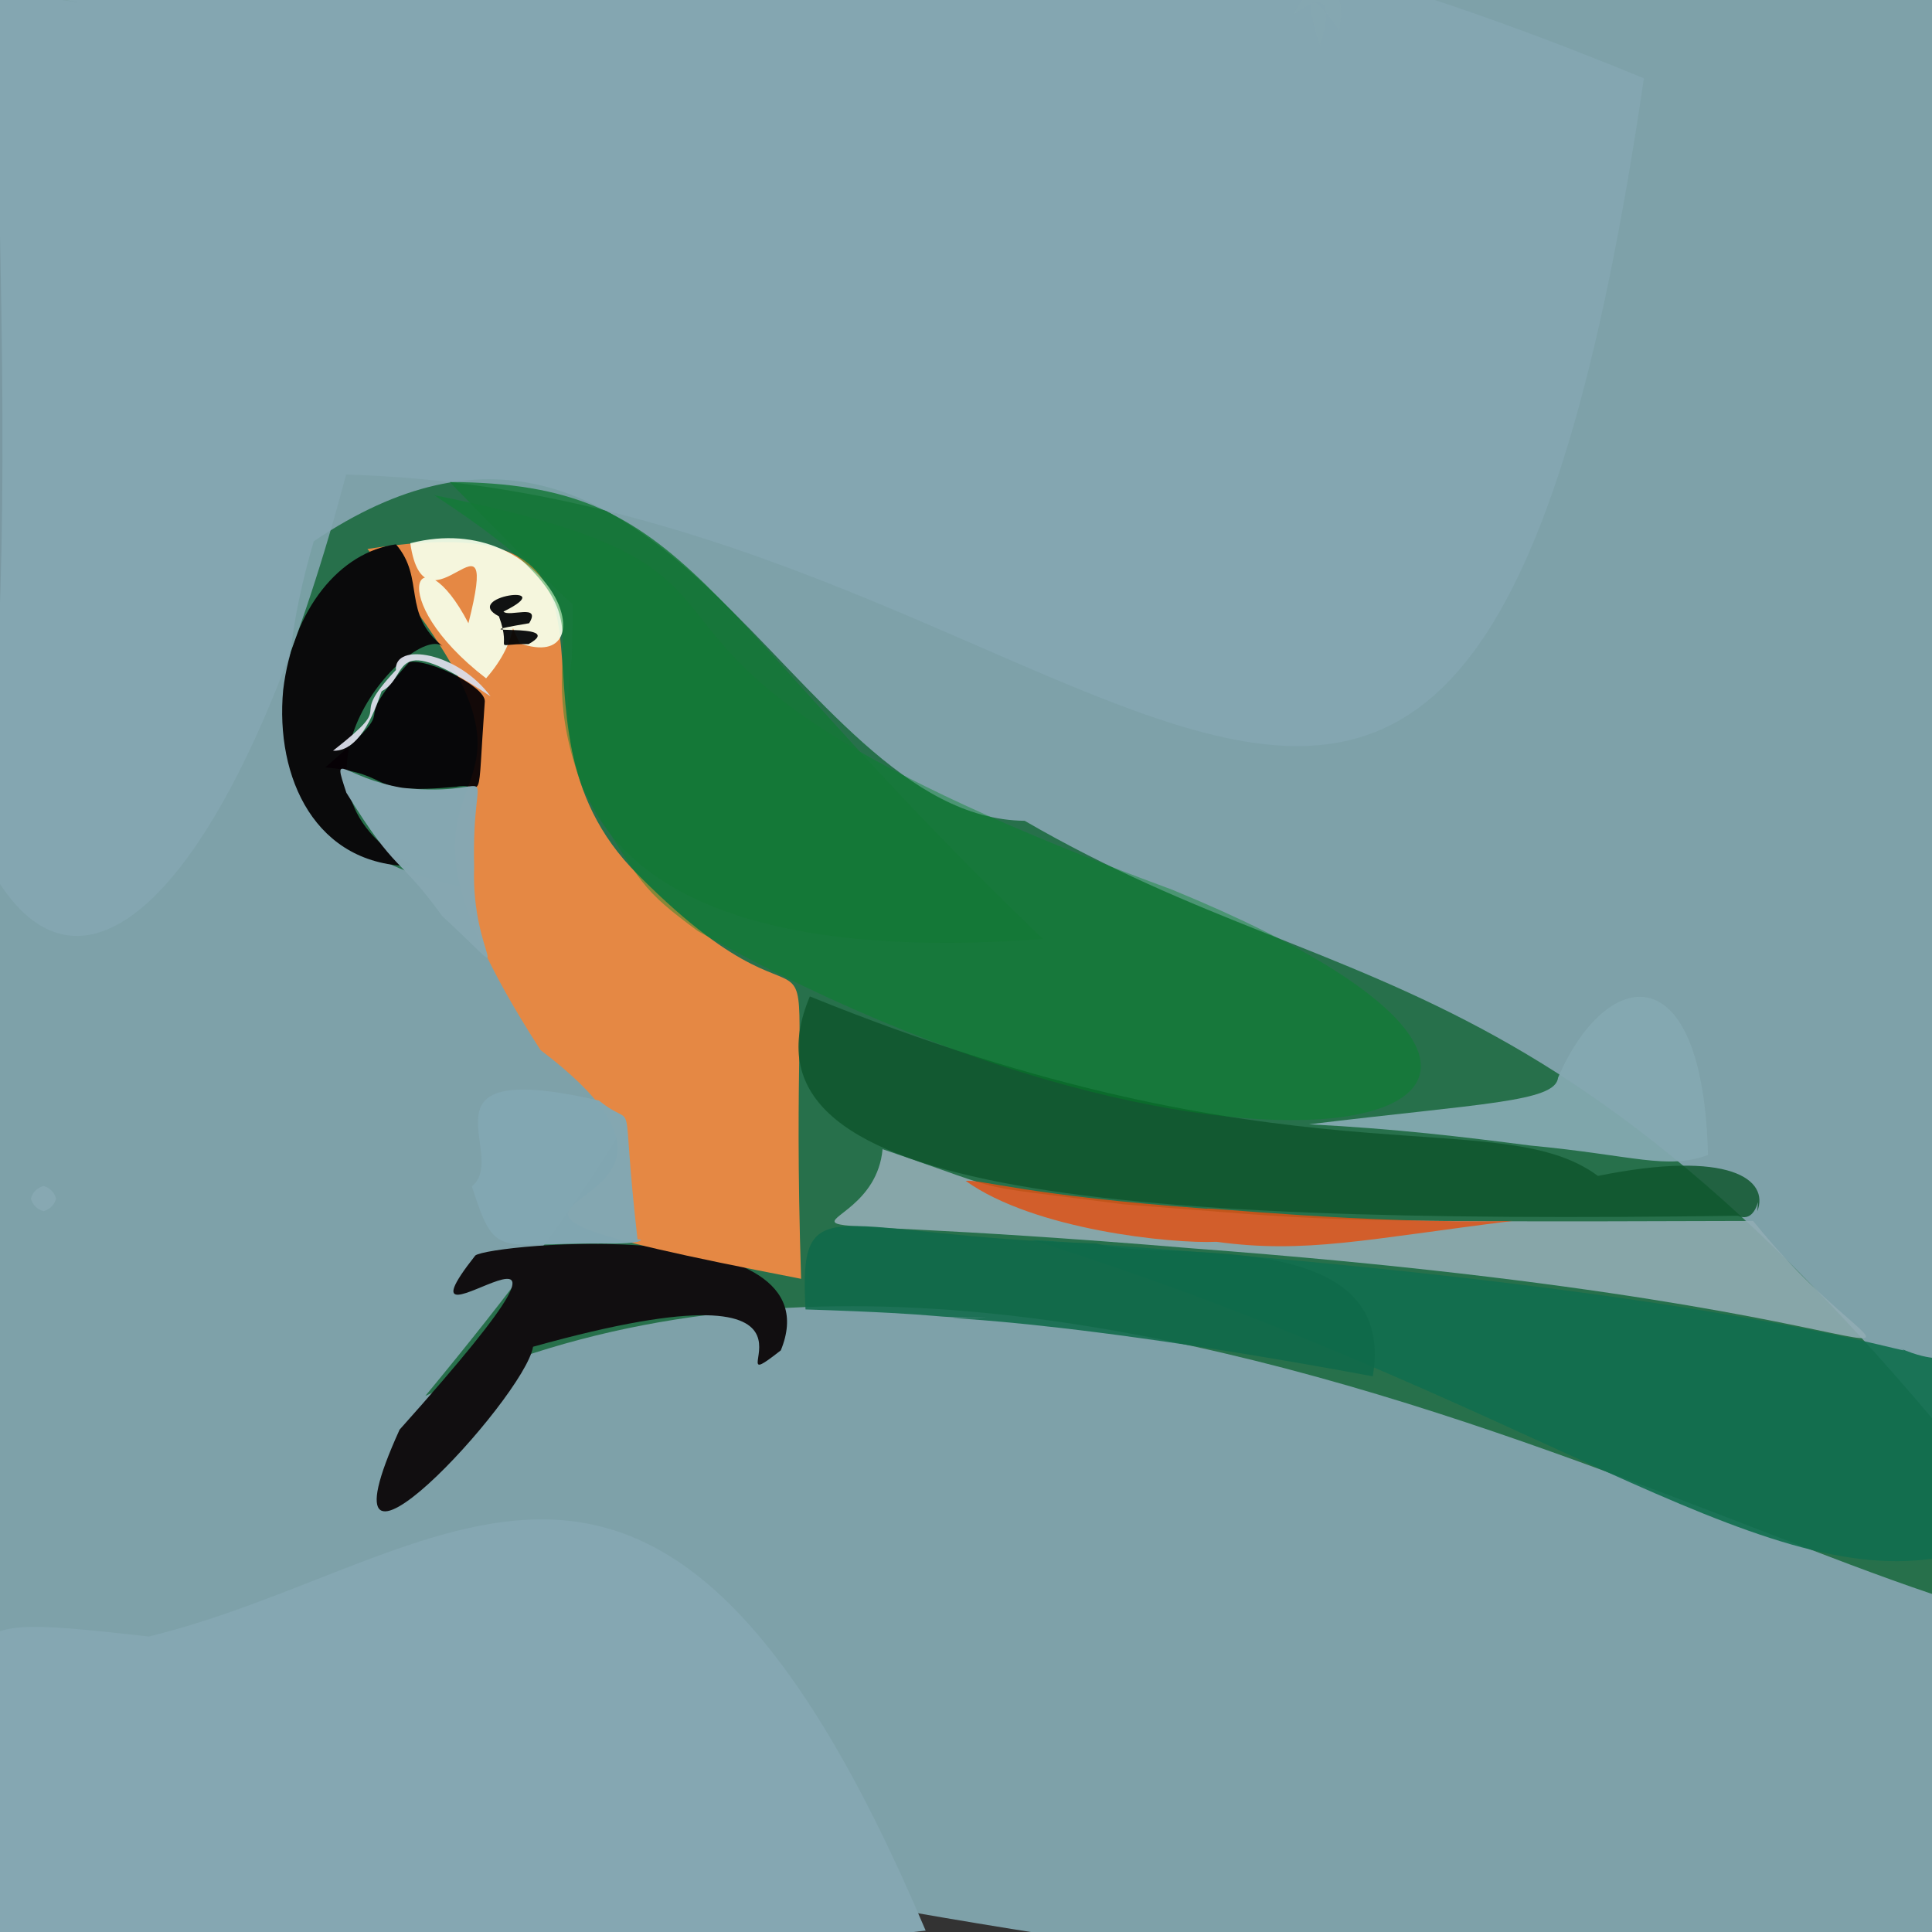 <?xml version="1.0" ?>
<svg height="768" version="1.1" width="768" xmlns="http://www.w3.org/2000/svg">
  <rect width="100%" height="100%" fill="#333333" stroke="none"/>
  <defs/>
  <g>
    <path d="M 766.82 808.011 C 305.884 772.788 161.344 713.405 -42.622 664.739 C -3.982 270.173 8.31 339.275 -3.076 -18.856 C 538.471 -23.475 612.673 -16.915 794.169 2.378 C 788.591 284.924 779.798 338.882 766.82 808.011" fill="rgb(127, 163, 171)" opacity="0.989" stroke="rgb(12, 77, 72)" stroke-linecap="round" stroke-linejoin="round" stroke-opacity="0.619" stroke-width="0.0"/>
    <path d="M 407.326 326.282 C 543.648 405.4 629.691 370.134 830.958 644.118 C 764.108 665.333 425.916 432.725 169.059 554.915 C 444.115 222.634 47.765 479.367 124.715 215.151 C 263.979 121.4 313.497 325.254 407.326 326.282" fill="rgb(11, 97, 46)" opacity="0.757" stroke="rgb(142, 239, 62)" stroke-linecap="round" stroke-linejoin="round" stroke-opacity="0.674" stroke-width="0.0"/>
    <path d="M 189.08 226.88 C 187.877 234.118 185.389 233.648 182.74 234.793 C 178.948 235.64 178.239 232.817 178.587 230.932 C 178.329 228.874 184.036 225.948 185.342 226.679 C 180.722 226.224 188.912 224.96 189.08 226.88" fill="rgb(0, 0, 1)" opacity="1.0" stroke="rgb(108, 227, 103)" stroke-linecap="round" stroke-linejoin="round" stroke-opacity="0.513" stroke-width="0.0"/>
    <path d="M 310.385 536.787 C 279.36 561.146 348.986 497.029 211.906 535.351 C 208.517 555.88 122.011 649.274 158.85 568.301 C 261.893 453.164 149.69 548.768 188.94 499.077 C 194.877 494.404 332.888 481.839 310.385 536.787" fill="rgb(17, 14, 16)" opacity="1.0" stroke="rgb(4, 45, 250)" stroke-linecap="round" stroke-linejoin="round" stroke-opacity="0.908" stroke-width="0.0"/>
    <path d="M 696.892 485.336 C 763.185 567.75 801.017 520.776 474.092 496.254 C 265.001 478.793 346.82 500.469 350.836 456.824 C 406.099 475.618 381.162 470.127 446.564 478.745 C 528.587 484.97 513.219 485.989 696.892 485.336" fill="rgb(145, 172, 179)" opacity="0.902" stroke="rgb(18, 228, 169)" stroke-linecap="round" stroke-linejoin="round" stroke-opacity="0.138" stroke-width="0.0"/>
    <path d="M 367.965 767.445 C 128.746 795.097 118.659 783.056 11.796 777.828 C -11.879 786.945 -15.196 788.158 -11.842 658.176 C -2.457 644.145 7.419 644.781 59.212 650.54 C 178.9 621.166 261.727 516.912 367.965 767.445" fill="rgb(133, 167, 178)" opacity="1.0" stroke="rgb(159, 206, 116)" stroke-linecap="round" stroke-linejoin="round" stroke-opacity="0.085" stroke-width="0.0"/>
    <path d="M 253.577 347.669 C 337.925 432.649 312.674 326.738 318.448 508.346 C 122.549 470.422 314.213 492.579 214.87 417.42 C 127.921 282.713 247.861 339.983 146.062 218.221 C 270.343 199.023 189.735 284.441 253.577 347.669" fill="rgb(229, 136, 68)" opacity="0.997" stroke="rgb(0, 105, 147)" stroke-linecap="round" stroke-linejoin="round" stroke-opacity="0.361" stroke-width="0.0"/>
    <path d="M 176.33 257.175 C 165.094 246.36 103.203 311.594 164.494 344.314 C 125.242 344.462 109.326 309.014 112.567 274.266 C 116.419 242.028 135.199 219.432 157.405 216.383 C 169.203 230.134 159.386 243.827 176.33 257.175" fill="rgb(10, 10, 11)" opacity="1.0" stroke="rgb(123, 164, 252)" stroke-linecap="round" stroke-linejoin="round" stroke-opacity="0.828" stroke-width="0.0"/>
    <path d="M 601.267 485.337 C 543.111 492.562 518.918 498.482 483.598 493.638 C 465.572 494.453 411.046 488.875 383.908 469.448 C 389.406 468.614 408.434 475.324 479.921 480.506 C 477.442 479.595 541.784 486.612 601.267 485.337" fill="rgb(225, 80, 19)" opacity="0.835" stroke="rgb(129, 124, 169)" stroke-linecap="round" stroke-linejoin="round" stroke-opacity="0.759" stroke-width="0.0"/>
    <path d="M 192.718 278.813 C 189.51 323.878 192.633 310.539 181.374 312.76 C 143.889 316.259 158.221 307.762 129.365 305.039 C 164.339 274.721 134.881 293.99 162.691 263.175 C 170.456 261.829 192.987 272.913 192.718 278.813" fill="rgb(6, 0, 5)" opacity="0.935" stroke="rgb(90, 232, 236)" stroke-linecap="round" stroke-linejoin="round" stroke-opacity="0.409" stroke-width="0.0"/>
    <path d="M 188.48 344.676 C 187.14 381.253 207.887 393.832 175.747 364.1 C 158.19 339.745 157.927 348.041 137.682 315.109 C 131.841 297.384 135.848 309.015 159.888 313.167 C 201.463 317.616 187.31 297.141 188.48 344.676" fill="rgb(134, 168, 178)" opacity="0.99" stroke="rgb(120, 37, 112)" stroke-linecap="round" stroke-linejoin="round" stroke-opacity="0.628" stroke-width="0.0"/>
    <path d="M 678.947 459.118 C 662.407 465.162 649.749 459.274 608.24 455.358 C 581.601 451.913 554.725 448.679 520.367 446.926 C 588.934 438.602 618.323 438.078 619.359 428.375 C 638.425 384.222 676.945 377.843 678.947 459.118" fill="rgb(133, 169, 177)" opacity="0.941" stroke="rgb(114, 52, 147)" stroke-linecap="round" stroke-linejoin="round" stroke-opacity="0.061" stroke-width="0.0"/>
    <path d="M 253.426 492.698 C 256.042 492.495 256.223 494.659 239.41 494.289 C 197.48 494.071 196.947 500.926 187.597 471.587 C 202.816 459.179 162.417 420.21 238.087 437.469 C 254.062 450.486 246.2 429.23 253.426 492.698" fill="rgb(131, 167, 178)" opacity="0.987" stroke="rgb(236, 81, 72)" stroke-linecap="round" stroke-linejoin="round" stroke-opacity="0.226" stroke-width="0.0"/>
    <path d="M 778.258 543.652 C 788.061 561.76 784.429 565.691 771.94 618.971 C 697.484 632.769 608.944 555.651 409.982 492.823 C 690.855 511.293 769.937 542.45 755.111 535.865 C 769.781 542.344 771.369 537.692 778.258 543.652" fill="rgb(17, 110, 78)" opacity="0.908" stroke="rgb(203, 237, 151)" stroke-linecap="round" stroke-linejoin="round" stroke-opacity="0.023" stroke-width="0.0"/>
    <path d="M 206.547 255.677 C 187.848 215.998 220.373 238.716 193.225 269.648 C 151.395 237.396 166.647 210.09 186.205 247.749 C 199.538 195.155 168.969 256.225 163.097 215.941 C 219.19 201.675 242.794 268.644 206.547 255.677" fill="rgb(246, 255, 233)" opacity="0.924" stroke="rgb(169, 187, 192)" stroke-linecap="round" stroke-linejoin="round" stroke-opacity="0.684" stroke-width="0.0"/>
    <path d="M 210.339 247.745 C 177.87 253.271 226.962 246.694 210.101 256.046 C 194.212 255.825 203.917 260.085 198.334 244.998 C 182.922 237.096 223.654 231.542 200.14 243.115 C 202.41 245.46 215.277 239.764 210.339 247.745" fill="rgb(1, 3, 4)" opacity="0.932" stroke="rgb(156, 238, 232)" stroke-linecap="round" stroke-linejoin="round" stroke-opacity="0.483" stroke-width="0.0"/>
    <path d="M 698.558 481.494 C 699.247 471.032 699.291 486.96 690.844 483.287 C 434.428 486.752 289.406 473.534 321.924 396.092 C 512.553 473.435 595.031 437.527 635.201 467.439 C 687.724 456.806 703.446 468.96 698.558 481.494" fill="rgb(15, 85, 45)" opacity="0.834" stroke="rgb(225, 215, 138)" stroke-linecap="round" stroke-linejoin="round" stroke-opacity="0.468" stroke-width="0.0"/>
    <path d="M 157.379 266.349 C 136.577 288.501 159.41 277.247 132.38 298.426 C 145.246 299.011 151.292 274.824 151.761 274.748 C 163.335 268.788 153.963 249.363 195.009 276.823 C 182.105 259.2 156.572 255.085 157.379 266.349" fill="rgb(218, 221, 232)" opacity="0.951" stroke="rgb(241, 24, 224)" stroke-linecap="round" stroke-linejoin="round" stroke-opacity="0.962" stroke-width="0.0"/>
    <path d="M 545.704 547.111 C 397.397 519.53 353.278 524.836 392.452 523.748 C 367.255 524.029 382.653 522.564 320.207 520.517 C 317.462 469.956 330.594 491.505 435.931 494.302 C 459.299 502.117 556.283 485.258 545.704 547.111" fill="rgb(16, 106, 74)" opacity="0.87" stroke="rgb(91, 46, 159)" stroke-linecap="round" stroke-linejoin="round" stroke-opacity="0.642" stroke-width="0.0"/>
    <path d="M 653.472 31.135 C 583.291 509.752 441.545 196.63 137.583 188.666 C 66.072 459.041 -61.455 459.633 -32.943 -7.803 C 222.604 25.902 239.562 40.359 26.73 0.055 C 171.358 -34.137 338.85 -99.139 653.472 31.135" fill="rgb(133, 167, 178)" opacity="0.873" stroke="rgb(97, 216, 91)" stroke-linecap="round" stroke-linejoin="round" stroke-opacity="0.17" stroke-width="0.0"/>
    <path d="M 465.867 353.639 C 685.091 443.47 503.166 497.184 277.422 370.137 C 254.96 353.436 255.518 352.424 232.007 314.282 C 206.148 246.659 255.09 250.805 172.555 196.819 C 344.147 231.201 197.718 254.986 465.867 353.639" fill="rgb(0, 134, 38)" opacity="0.407" stroke="rgb(133, 2, 66)" stroke-linecap="round" stroke-linejoin="round" stroke-opacity="0.032" stroke-width="0.0"/>
    <path d="M 532.299 12.156 C 521.515 -4.101 517.771 -2.714 524.725 17.954 C 530.37 0.143 525.995 -3.384 514.112 5.976 C 518.374 -2.821 521.742 -3.583 524.955 -3.943 C 529.17 -3.929 535.328 -3.26 532.299 12.156" fill="rgb(134, 167, 177)" opacity="0.896" stroke="rgb(195, 229, 134)" stroke-linecap="round" stroke-linejoin="round" stroke-opacity="0.191" stroke-width="0.0"/>
    <path d="M 414.561 373.264 C 210.706 388.371 218.018 286.614 231.766 243.128 C 224.996 281.007 228.011 264.029 227.641 237.794 C 243.017 253.91 233.371 247.967 178.768 191.611 C 275.168 192.029 274.943 239.334 414.561 373.264" fill="rgb(20, 120, 54)" opacity="0.818" stroke="rgb(220, 171, 170)" stroke-linecap="round" stroke-linejoin="round" stroke-opacity="0.565" stroke-width="0.0"/>
    <path d="M 22.29 476.458 C 21.62 478.958 19.79 480.788 17.29 481.458 C 14.79 480.788 12.96 478.958 12.29 476.458 C 12.96 473.958 14.79 472.128 17.29 471.458 C 19.79 472.128 21.62 473.958 22.29 476.458" fill="rgb(135, 168, 178)" opacity="1.0" stroke="rgb(253, 60, 97)" stroke-linecap="round" stroke-linejoin="round" stroke-opacity="0.525" stroke-width="0.0"/>
  </g>
</svg>
